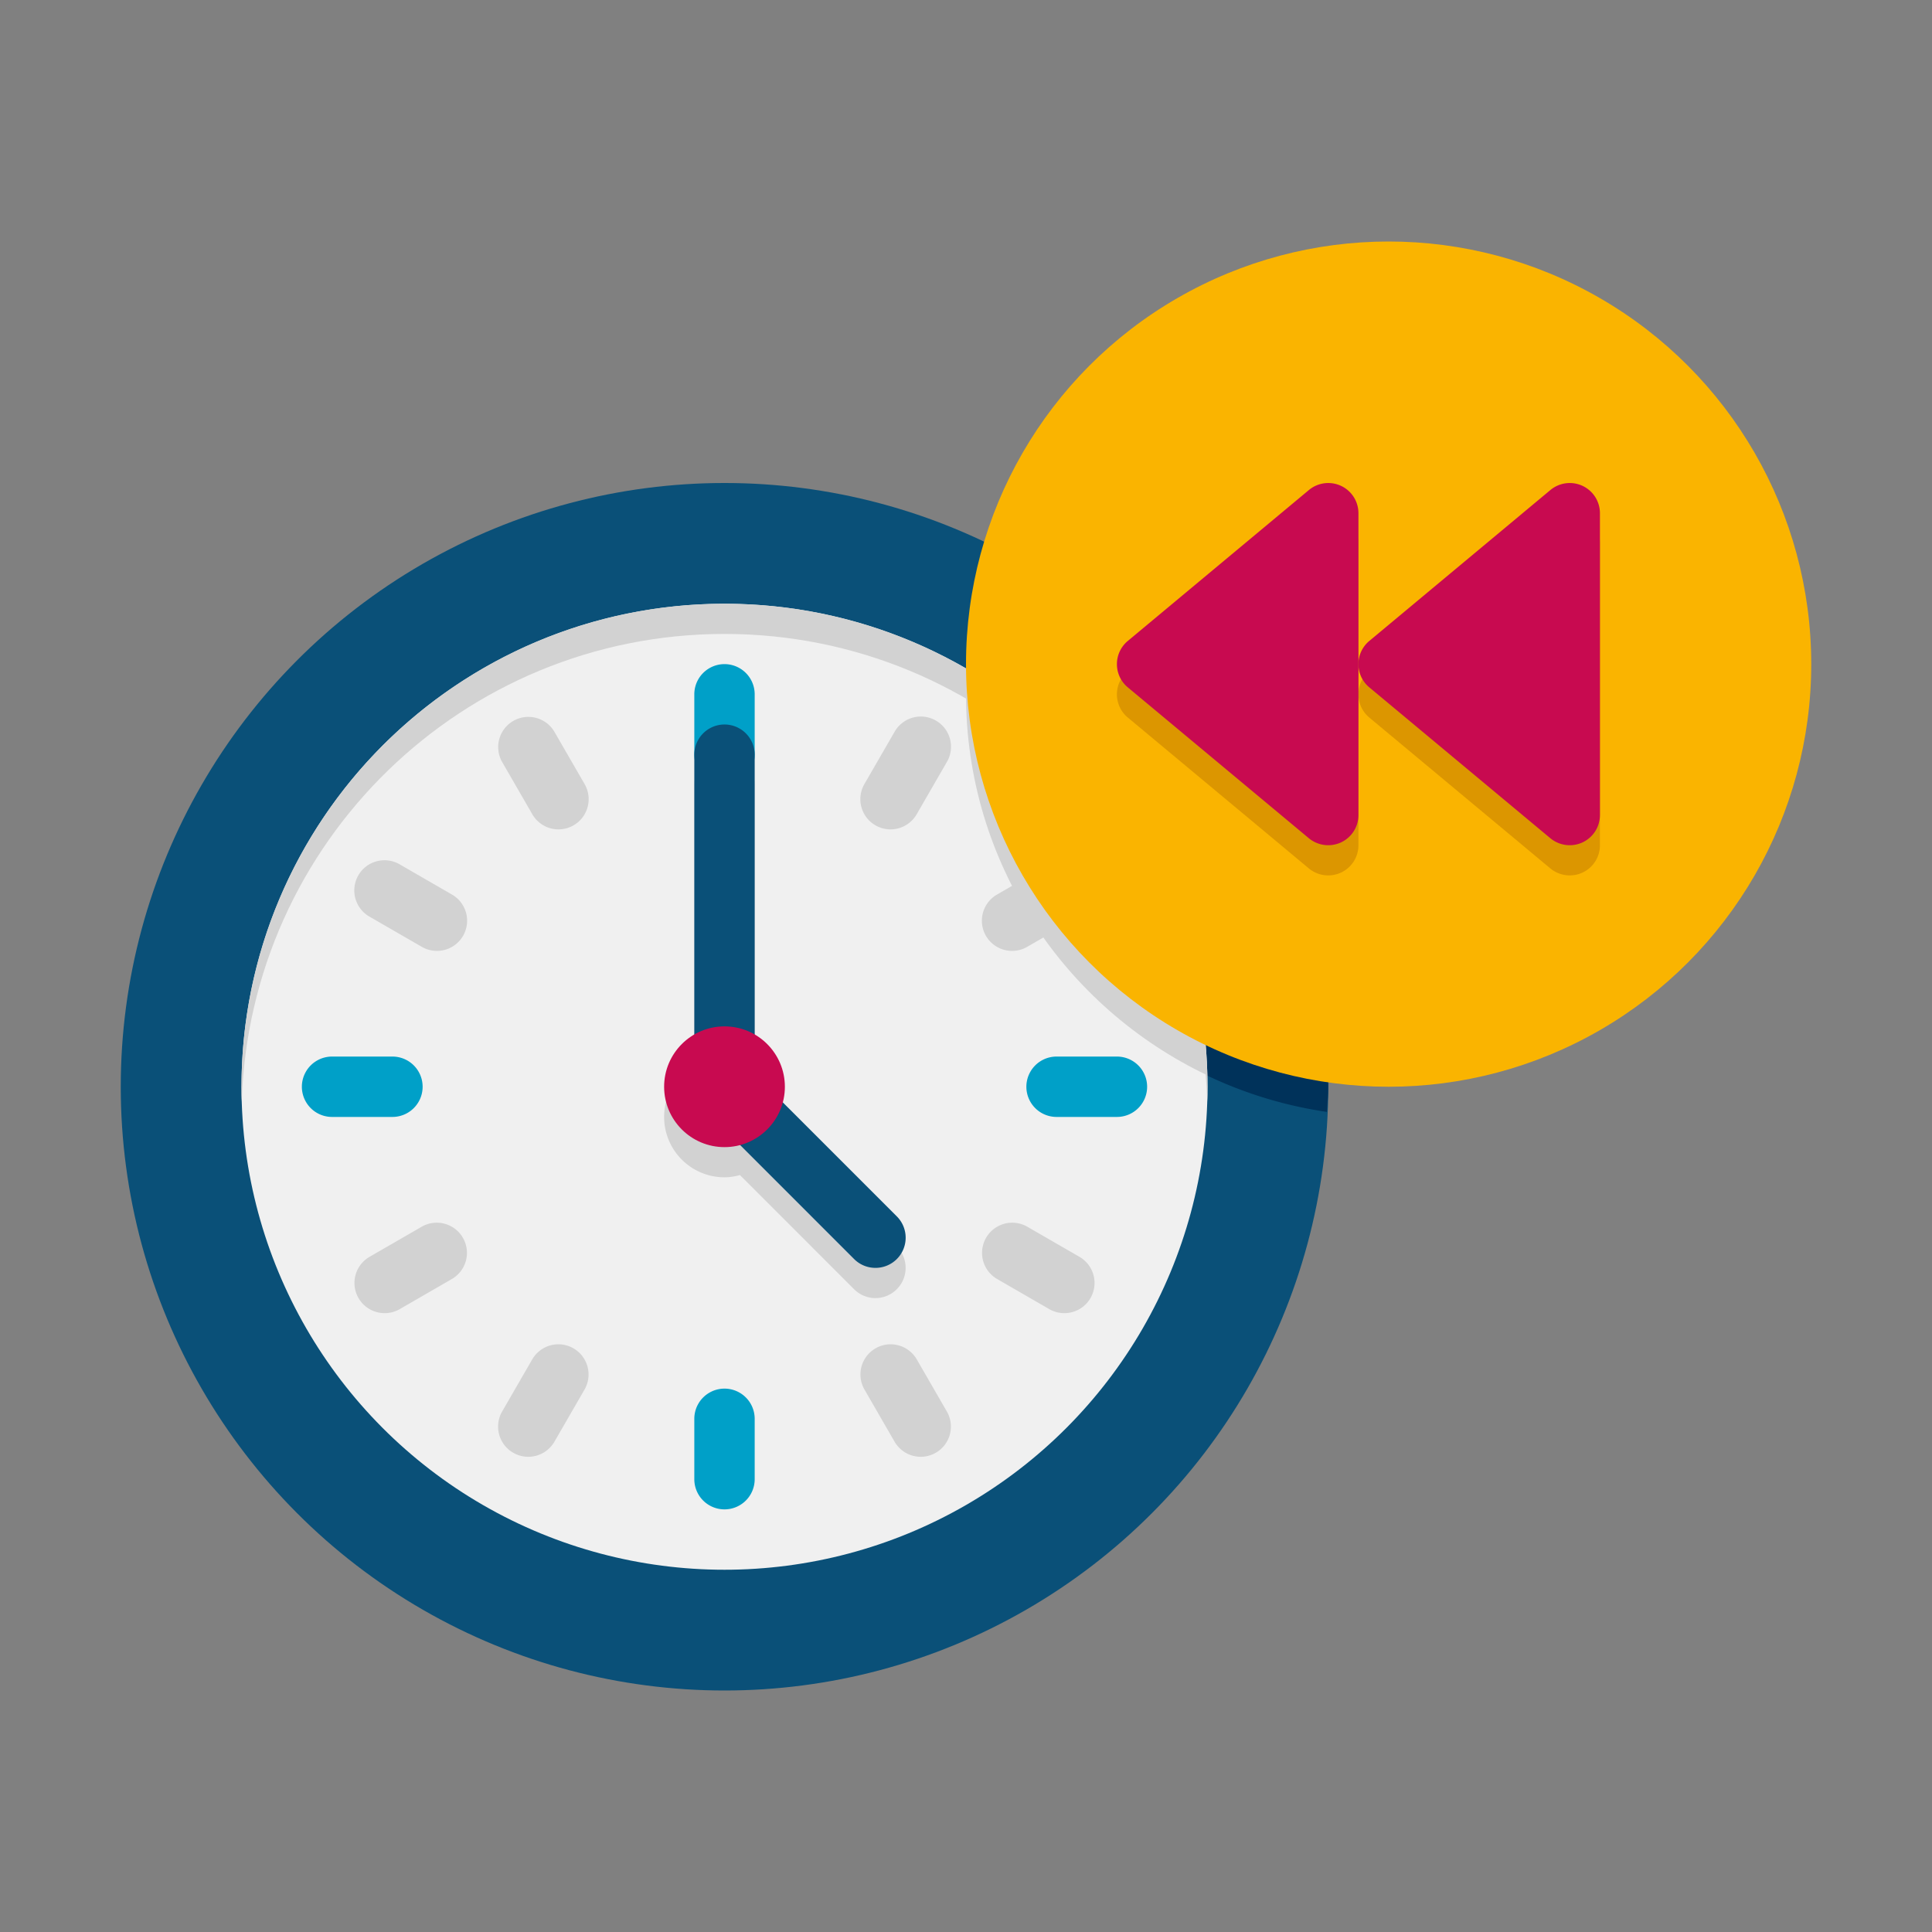 <svg viewBox="0 0 64 64" xmlns="http://www.w3.org/2000/svg"><rect x="0" y="0" width="64" height="64" fill="#808080" stroke="none"/><g><circle cx="24" cy="36" fill="#0a5078" r="20"></circle><path d="M32.896 18.107A13.959 13.959 0 0 0 32 23c0 7.036 5.197 12.844 11.958 13.834.011-.278.042-.552.042-.834 0-7.845-4.528-14.617-11.104-17.893z" fill="#00325a"></path><circle cx="24" cy="36" fill="#f0f0f0" r="16"></circle><path d="M39.98 35.613c-.138-5.739-3.291-10.72-7.942-13.431-.016.271-.038.542-.038.818 0 5.573 3.266 10.364 7.98 12.613z" fill="#d2d2d2"></path><path d="M24 21c8.669 0 15.728 6.895 15.992 15.5.005-.166.008-.333.008-.5 0-8.837-7.163-16-16-16S8 27.163 8 36c0 .167.003.334.008.5C8.272 27.895 15.331 21 24 21z" fill="#d2d2d2"></path><path d="m29.707 41.293-3.781-3.781c.043-.165.074-.334.074-.512 0-.738-.405-1.376-1-1.723V26a1 1 0 0 0-2 0v9.277c-.595.346-1 .984-1 1.723a2 2 0 0 0 2 2c.178 0 .347-.031.512-.074l3.781 3.781a.997.997 0 0 0 1.414 0 .999.999 0 0 0 0-1.414z" fill="#d2d2d2"></path><path d="M24 26a1 1 0 0 1-1-1v-2a1 1 0 0 1 2 0v2a1 1 0 0 1-1 1zM24 50a1 1 0 0 1-1-1v-2a1 1 0 0 1 2 0v2a1 1 0 0 1-1 1zM14 36a1 1 0 0 1-1 1h-2a1 1 0 0 1 0-2h2a1 1 0 0 1 1 1zM38 36a1 1 0 0 1-1 1h-2a1 1 0 0 1 0-2h2a1 1 0 0 1 1 1z" fill="#00a0c8"></path><path d="M29 27.34a1 1 0 0 1-.366-1.366l1-1.732a1 1 0 1 1 1.732 1l-1 1.732A1 1 0 0 1 29 27.34zM17 48.124a1 1 0 0 1-.366-1.366l1-1.732a1 1 0 0 1 1.732 1l-1 1.732a1 1 0 0 1-1.366.366zM15.34 31a1 1 0 0 1-1.366.366l-1.732-1a1 1 0 1 1 1-1.732l1.732 1A1 1 0 0 1 15.34 31zM36.124 43a1 1 0 0 1-1.366.366l-1.732-1a1 1 0 0 1 1-1.732l1.732 1A1 1 0 0 1 36.124 43zM32.66 31a1 1 0 0 1 .366-1.366l1.732-1a1 1 0 0 1 1 1.732l-1.732 1A1 1 0 0 1 32.66 31zM11.876 43a1 1 0 0 1 .366-1.366l1.732-1a1 1 0 0 1 1 1.732l-1.732 1A1 1 0 0 1 11.876 43zM19 27.34a1 1 0 0 1-1.366-.366l-1-1.732a1 1 0 0 1 1.732-1l1 1.732A1 1 0 0 1 19 27.34zM31 48.124a1 1 0 0 1-1.366-.366l-1-1.732a1 1 0 0 1 1.732-1l1 1.732A1 1 0 0 1 31 48.124z" fill="#d2d2d2"></path><path d="M29 42a.997.997 0 0 1-.707-.293l-5-5A.996.996 0 0 1 23 36V25a1 1 0 1 1 2 0v10.586l4.707 4.707A.999.999 0 0 1 29 42z" fill="#0a5078"></path><circle cx="24" cy="36" fill="#c80a50" r="2"></circle><circle cx="46" cy="22" fill="#fab400" r="14"></circle><g fill="#dc9600"><path d="M52.424 17.095a1.002 1.002 0 0 0-1.064.137l-6 5a1 1 0 0 0-.001 1.537l6 5a1.007 1.007 0 0 0 1.065.136A1 1 0 0 0 53 28V18a1 1 0 0 0-.576-.905z" fill="#dc9600"></path><path d="M44.424 17.095a1.002 1.002 0 0 0-1.064.137l-6 5a1 1 0 0 0-.001 1.537l6 5a1.007 1.007 0 0 0 1.065.136A1 1 0 0 0 45 28V18a1 1 0 0 0-.576-.905z" fill="#dc9600"></path></g><g fill="#c80a50"><path d="M52.424 16.095a1.002 1.002 0 0 0-1.064.137l-6 5a1 1 0 0 0-.001 1.537l6 5a1.007 1.007 0 0 0 1.065.136A1 1 0 0 0 53 27V17a1 1 0 0 0-.576-.905z" fill="#c80a50"></path><path d="M44.424 16.095a1.002 1.002 0 0 0-1.064.137l-6 5a1 1 0 0 0-.001 1.537l6 5a1.007 1.007 0 0 0 1.065.136A1 1 0 0 0 45 27V17a1 1 0 0 0-.576-.905z" fill="#c80a50"></path></g></g></svg>